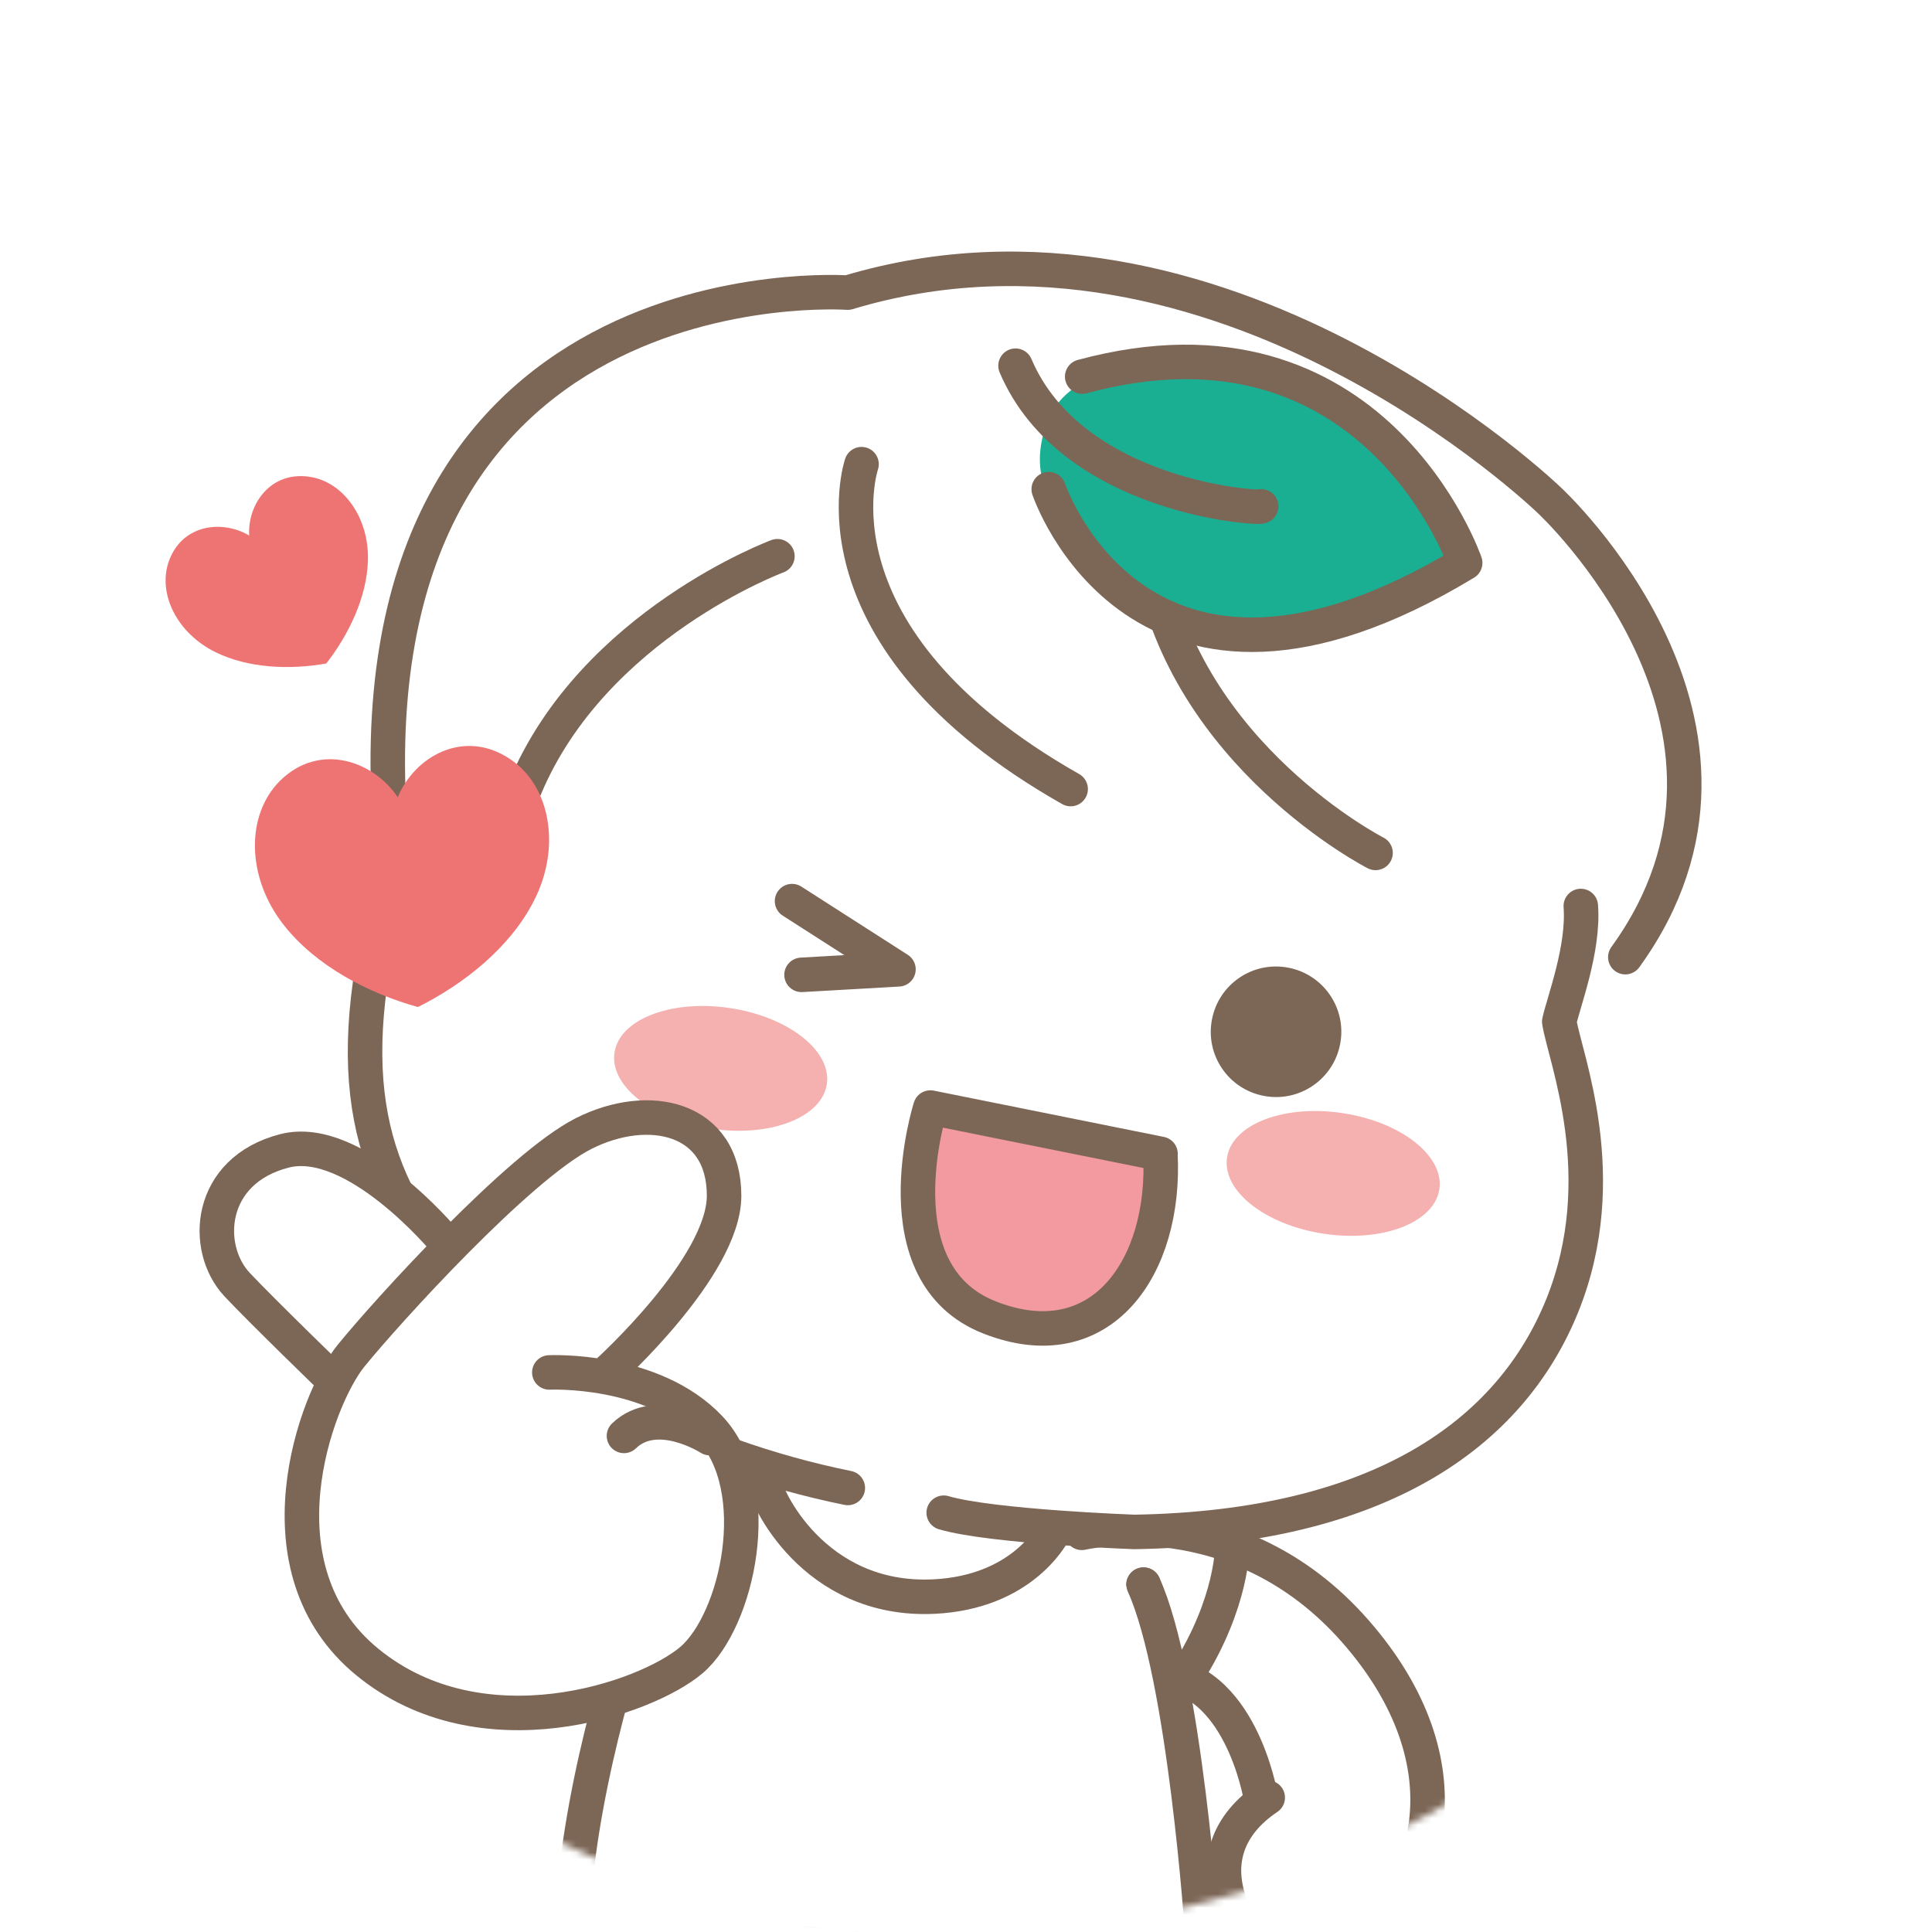 <svg width="280" height="280" viewBox="0 0 280 280" fill="none" xmlns="http://www.w3.org/2000/svg">
<circle cx="140" cy="140" r="140" fill="white"/>
<mask id="mask0_491_20580" style="mask-type:alpha" maskUnits="userSpaceOnUse" x="0" y="0" width="280" height="280">
<circle cx="140" cy="140" r="140" fill="white"/>
</mask>
<g mask="url(#mask0_491_20580)">
<mask id="mask1_491_20580" style="mask-type:alpha" maskUnits="userSpaceOnUse" x="-30" y="27" width="329" height="329">
<rect x="-29.492" y="27.696" width="327.68" height="327.68" fill="#D9D9D9"/>
</mask>
<g mask="url(#mask1_491_20580)">
<path d="M156.785 222.15C156.785 222.15 179.213 216.817 196.401 236.384C213.571 255.951 206.584 274.588 197.275 279.754C191.347 283.024 180.83 282.541 178.414 276.26C175.999 269.98 177.875 264.461 183.729 260.522" stroke="#7C6656" stroke-width="5" stroke-linecap="round" stroke-linejoin="round"/>
<path d="M182.687 260.335C182.687 260.335 179.733 242.7 167.543 242.515" stroke="#7C6656" stroke-width="5" stroke-linecap="round" stroke-linejoin="round"/>
<path d="M178.599 224.045C178.599 224.045 178.674 232.202 172.133 242.515" stroke="#7C6656" stroke-width="5" stroke-linecap="round" stroke-linejoin="round"/>
<path d="M86.803 312.364C85.26 321.172 85.855 330.017 85.855 330.017C85.855 330.017 94.421 341.649 112.334 333.882C115.846 316.712 119.729 294.916 119.729 294.916L136.546 295.343C136.546 295.343 135.041 324.442 139.779 336.26C150.036 336.78 158.509 338.471 164.604 331.132C163.861 323.049 165.18 314.891 167.652 297.554C170.123 280.218 171.833 282.15 169.658 279.976C146.673 287.409 87.899 278.267 87.899 278.267C87.899 278.267 87.249 309.856 86.803 312.383V312.364Z" fill="#8FBDE2"/>
<path d="M87.901 278.248C87.901 282.875 87.585 294.08 87.567 299.729C87.493 317.158 85.857 329.998 85.857 329.998C85.857 329.998 91.729 339.103 112.336 333.863" stroke="#7C6656" stroke-width="5" stroke-linecap="round" stroke-linejoin="round"/>
<path d="M165.721 229.657C165.721 229.657 172.82 251.156 170.515 276.093C168.211 301.048 161.671 311.101 164.569 331.113C164.569 331.113 161.132 338.899 139.744 336.242" stroke="#7C6656" stroke-width="5" stroke-linecap="round" stroke-linejoin="round"/>
<path d="M91.802 235.269C91.802 235.269 84.35 256.805 83.106 276.112C83.106 276.112 145.577 289.881 174.249 280.348C174.249 280.348 171.74 242.925 165.738 229.657" fill="white"/>
<path d="M91.802 235.269C91.802 235.269 84.35 256.805 83.106 276.112C83.106 276.112 145.577 289.881 174.249 280.348C174.249 280.348 171.74 242.925 165.738 229.657" stroke="#7C6656" stroke-width="5" stroke-linecap="round" stroke-linejoin="round"/>
<path d="M153.902 219.343C152.88 223.078 147.621 230.752 135.45 231.384C117.705 232.295 110.792 216.389 110.848 214.958" stroke="#7C6656" stroke-width="5" stroke-linecap="round" stroke-linejoin="round"/>
<path d="M163.398 223.302C163.398 223.302 108.767 218.396 94.385 206.151C80.021 197.845 64.84 195.671 55.047 166.962C48.395 145.946 58.392 122.236 58.392 122.236C58.392 122.236 53.022 98.6 63.298 75.057C73.573 51.495 95.426 45.735 121.44 42.353C142.14 39.064 162.413 36.072 193.258 51.049C224.104 66.045 239.211 85.611 242.296 97.374C245.38 109.136 245.752 143.326 228.211 139.796C226.743 145.296 225.981 148.065 225.981 148.065C225.981 148.065 233.376 164.658 228.192 183.909C222.989 203.159 204.519 222.187 163.398 223.302Z" fill="white"/>
<g filter="url(#filter0_f_491_20580)">
<ellipse cx="193.217" cy="170.062" rx="15.556" ry="8.845" transform="rotate(8.424 193.217 170.062)" fill="#F5B0B0"/>
</g>
<g filter="url(#filter1_f_491_20580)">
<ellipse cx="104.443" cy="154.838" rx="15.556" ry="8.845" transform="rotate(8.424 104.443 154.838)" fill="#F5B0B0"/>
</g>
<path d="M194.225 151.298C193.259 156.427 188.297 159.808 183.169 158.824C178.04 157.857 174.658 152.915 175.643 147.767C176.609 142.639 181.552 139.257 186.699 140.242C191.828 141.208 195.21 146.169 194.225 151.298Z" fill="#7C6656"/>
<path d="M114.789 130.597L130.212 140.483L116.164 141.282" stroke="#7C6656" stroke-width="5" stroke-linecap="round" stroke-linejoin="round"/>
<path d="M168.192 167.222L134.838 160.514C134.838 160.514 127.183 184.558 143.404 190.932C159.626 197.306 169.029 183.592 168.174 167.222H168.192Z" fill="#F29AA0" stroke="#7C6656" stroke-width="5" stroke-linecap="round" stroke-linejoin="round"/>
<path d="M229.102 131.304C229.567 137.492 226.649 145.055 225.98 148.065C226.798 153.287 233.915 170.568 226.426 189.187C218.919 207.787 199.929 221.426 164.401 222.02C164.401 222.02 143.756 221.277 136.77 219.233" stroke="#7C6656" stroke-width="5" stroke-linecap="round" stroke-linejoin="round"/>
<path d="M122.872 215.647C100.091 211.02 76.548 199.443 63.392 182.33C52.466 168.115 48.898 152.878 58.394 122.218" stroke="#7C6656" stroke-width="5" stroke-linecap="round" stroke-linejoin="round"/>
<path d="M56.74 122.218C49.195 37.151 122.853 42.409 122.853 42.409C176.759 26.169 224.588 72.549 224.588 72.549C224.588 72.549 259.856 105.16 235.552 138.718" stroke="#7C6656" stroke-width="5" stroke-linecap="round" stroke-linejoin="round"/>
<path d="M124.86 67.27C124.86 67.27 116.275 92.3 155.167 114.357" stroke="#7C6656" stroke-width="5" stroke-linecap="round" stroke-linejoin="round"/>
<path d="M112.67 80.613C112.67 80.613 86.024 90.48 76.102 114.135" stroke="#7C6656" stroke-width="5" stroke-linecap="round" stroke-linejoin="round"/>
<path d="M199.355 123.611C199.355 123.611 171.873 109.563 166.855 81.375" stroke="#7C6656" stroke-width="5" stroke-linecap="round" stroke-linejoin="round"/>
<path d="M167.653 52.629C167.653 52.629 154.219 52.703 151.45 62.013C149.313 69.167 151.58 73.515 160.76 83.976C169.939 94.438 195.377 91.911 211.674 82.007C206.415 70.635 197.459 49.377 167.672 52.648L167.653 52.629Z" fill="#1AAF92"/>
<path d="M151.99 70.895C151.99 70.895 165.128 110.139 212.344 81.579C212.344 81.579 199.169 43.133 156.84 54.58" stroke="#7C6656" stroke-width="5" stroke-linecap="round" stroke-linejoin="round"/>
<path d="M182.78 73.384C182.65 73.774 155.317 72.121 147.178 53" stroke="#7C6656" stroke-width="5" stroke-linecap="round" stroke-linejoin="round"/>
<path d="M64.357 179.747C64.357 179.747 51.387 164.175 41.223 166.795C30.074 169.657 29.424 180.917 34.367 186.176C37.823 189.874 48.526 200.242 48.526 200.242" fill="white"/>
<path d="M64.357 179.747C64.357 179.747 51.387 164.175 41.223 166.795C30.074 169.657 29.424 180.917 34.367 186.176C37.823 189.874 48.526 200.242 48.526 200.242" stroke="#7C6656" stroke-width="5" stroke-linecap="round" stroke-linejoin="round"/>
<path d="M79.612 198.904C79.612 198.904 94.626 198.198 102.895 206.987C111.145 215.777 106.871 234.916 100.219 240.583C93.567 246.251 69.764 254.408 53.245 240.88C36.725 227.372 45.719 202.825 50.885 196.47C56.05 190.115 75.134 169.081 84.573 164.287C94.013 159.511 104.957 161.89 104.939 173.317C104.92 183.63 88.011 198.886 88.011 198.886" fill="white"/>
<path d="M79.612 198.904C79.612 198.904 94.626 198.198 102.895 206.987C111.145 215.777 106.871 234.916 100.219 240.583C93.567 246.251 69.764 254.408 53.245 240.88C36.725 227.372 45.719 202.825 50.885 196.47C56.05 190.115 75.134 169.081 84.573 164.287C94.013 159.511 104.957 161.89 104.939 173.317C104.92 183.63 88.011 198.886 88.011 198.886" stroke="#7C6656" stroke-width="5" stroke-linecap="round" stroke-linejoin="round"/>
<path d="M102.861 208.419C102.861 208.419 95.205 203.495 90.43 208.103" stroke="#7C6656" stroke-width="5" stroke-linecap="round" stroke-linejoin="round"/>
<path d="M57.649 115.547C54.137 110.269 46.333 107.519 40.609 113.131C35.592 118.092 35.685 127.179 41.148 134.091C45.775 139.963 53.282 143.921 60.566 145.946C67.311 142.583 73.945 137.269 77.346 130.616C81.396 122.812 79.761 113.819 73.871 109.972C67.181 105.531 60.027 109.693 57.649 115.547Z" fill="#EE7474"/>
<path d="M36.117 77.616C32.252 75.312 26.436 75.943 24.485 81.295C22.794 86.015 25.637 91.775 31.249 94.525C36.006 96.866 42.026 97.089 47.285 96.16C50.574 91.942 53.175 86.516 53.324 81.221C53.51 74.996 49.719 69.756 44.776 69.087C39.146 68.288 35.839 73.156 36.117 77.616Z" fill="#EE7474"/>
</g>
</g>
<defs>
<filter id="filter0_f_491_20580" x="174.457" y="157.702" width="37.52" height="24.721" filterUnits="userSpaceOnUse" color-interpolation-filters="sRGB">
<feFlood flood-opacity="0" result="BackgroundImageFix"/>
<feBlend mode="normal" in="SourceGraphic" in2="BackgroundImageFix" result="shape"/>
<feGaussianBlur stdDeviation="1.658" result="effect1_foregroundBlur_491_20580"/>
</filter>
<filter id="filter1_f_491_20580" x="85.683" y="142.478" width="37.52" height="24.721" filterUnits="userSpaceOnUse" color-interpolation-filters="sRGB">
<feFlood flood-opacity="0" result="BackgroundImageFix"/>
<feBlend mode="normal" in="SourceGraphic" in2="BackgroundImageFix" result="shape"/>
<feGaussianBlur stdDeviation="1.658" result="effect1_foregroundBlur_491_20580"/>
</filter>
</defs>
</svg>
